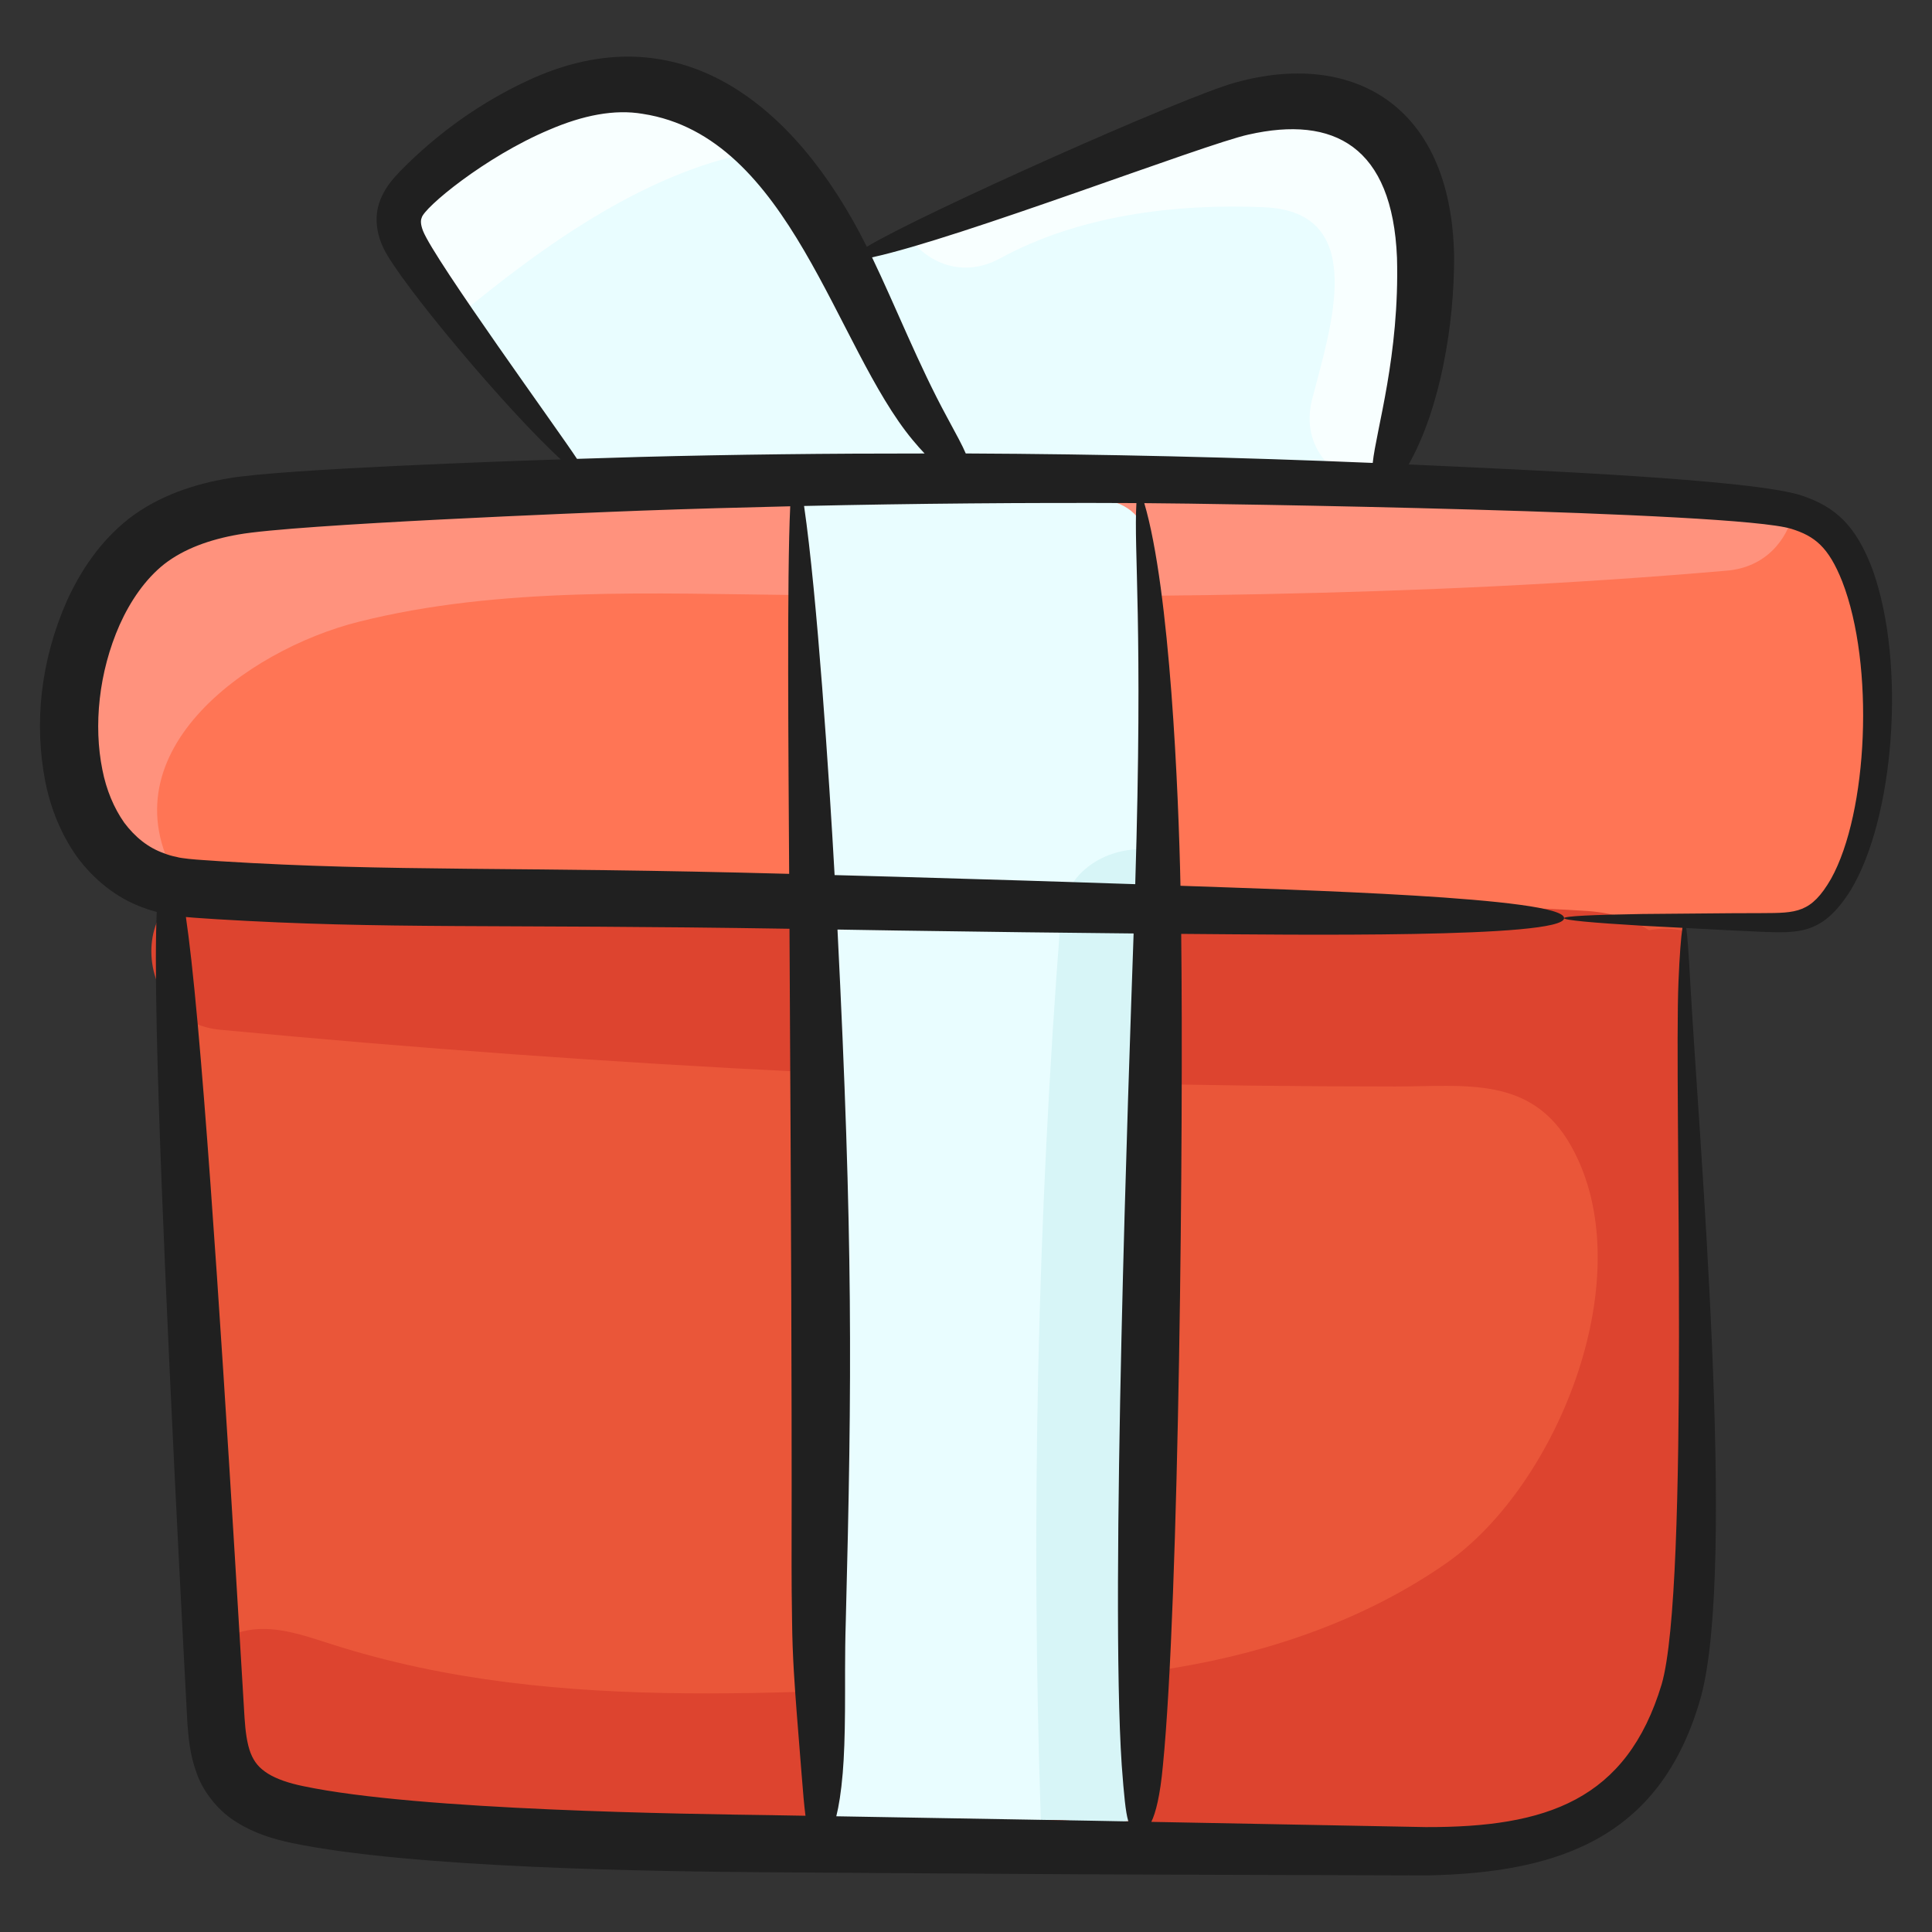 <svg id="Layer_1" enable-background="new 0 0 135 135" height="512" viewBox="0 0 135 135" width="512" xmlns="http://www.w3.org/2000/svg"><rect x="0" y="0" width="135" height="135" fill="#333333" stroke="none"/><g><g><g><path d="m115.458 122.732c-4.87 7.6-13.8 6.62-21.78 6.55-4.03-.03-8.06-.08-12.09-.12-8.02-.09-16.04-.19-24.07-.29-.87-.01-1.75-.02-2.62-.03-6.13-.07-12.28-.14-18.41-.46-1.4-.08-2.8-.16-4.2-.27-3.32-.25-6.63-.58-9.93-1.05-2.31-.33-4.86-.88-6.18-2.8-.91-1.32-1.03-3.01-1.12-4.61-.16-2.89-.32-5.77-.48-8.66-.75-13.46-1.5-26.91-2.25-40.37-.14-2.53-.28-5.07-.43-7.6-.04-.8-.09-1.59-.13-2.39l44.26 1.56 24.64.87 9.11.32 23.89.84 4.03.14c0 .23-.01.46 0 .69-.09 11.76.76 17.26.63 29.27-.08 8.36 1.97 20.88-2.87 28.41z" fill="#ea5639"/></g><g><path d="m126.668 63.952c-.9.54-2.02.54-3.07.52-4.77-.11-9.54-.21-14.31-.32-19.75-.43-39.5-.85-59.25-1.28-12.21-.27-24.61.09-36.79-.8-.17-.01-.34-.03-.51-.05-8.21-1.03-9.5-11.68-6.31-18.99.91-2.12 2.21-3.95 3.81-5.2 2.26-1.76 5.1-2.41 7.99-2.71 1-.11 2.01-.18 3-.24 33.2-2.02 66.53-1.95 99.72.21 1.47.1 3 .21 4.39.64.64.19 1.26.45 1.84.8 5.69 3.48 5.17 24.02-.51 27.42z" fill="#ff7555"/></g><g><path d="m67.398 33.032-27.03.16c-2.55-2.79-5.81-7.11-8.54-10.95-1.07-1.51-2.06-2.95-2.89-4.19-.62-.93-1.26-2.01-1.02-3.11.16-.77.73-1.38 1.3-1.93 2.4-2.3 5.19-4.2 8.21-5.58 1.81-.82 3.74-1.46 5.73-1.56 3.95-.19 7.47 1.78 10.32 4.63 1.76 1.74 3.26 3.83 4.45 5.95.96 1.71 1.81 3.49 2.65 5.27 1.91 4.03 3.8 8.07 6.82 11.31z" fill="#e9fdff"/></g><g><path d="m99.618 18.572c0 3.48-.47 6.96-1.38 10.31-.32 1.18-.74 4.01-1.69 4.83-.17.15-.36.25-.56.33-.93.36-2.14.09-3.13.06-7.26-.19-14.53-.39-21.79-.59-1.23-.03-2.52-.08-3.67-.48-.37-.13-.73-.29-1.07-.51-1.39-.88-2.19-2.44-2.88-3.94-1.01-2.2-2.1-4.51-2.86-6.85l-.01-.01c-.16-.48-.3-.95-.43-1.43-.22-.83-.18-1.44.04-1.91.49-1.02 1.83-1.38 3.27-1.88.3-.1.61-.21.91-.33 5.76-2.27 11.51-4.54 17.27-6.82 2.42-.95 4.88-1.92 7.47-2.18 2.59-.27 5.37.25 7.33 1.97 2.57 2.26 3.18 6.01 3.18 9.43z" fill="#e9fdff"/></g><g><path d="m125.338 35.732c-.46 2.05-2.01 3.91-4.65 4.14-21.62 1.88-43.14 1.93-64.82 1.71-10.09-.1-20.96-.62-30.82 1.87-7.81 1.96-18.09 9.33-12.45 18.33.05.08.1.16.14.24-8.21-1.03-9.5-11.68-6.31-18.99.87-1.02 1.83-1.97 2.88-2.84 2.71-2.25 5.73-3.88 8.92-5.07 1-.11 2.01-.18 3-.24 33.2-2.02 66.53-1.95 99.72.21 1.47.1 3.0.21 4.39.64z" fill="#ff927d"/></g><g><path d="m115.458 122.732c-4.87 7.6-13.8 6.62-21.78 6.55-4.03-.03-8.06-.08-12.09-.12-8.02-.09-16.04-.19-24.07-.29-.87-.01-1.75-.02-2.62-.03-10.947-.126-21.662-.227-32.54-1.78-3.799-.542-6.497-2.054-7.777-5.814-.921-2.706-1.058-6.338 2.322-7.238 2.062-.548 4.213.223 6.244.874 16.123 5.172 33.335 3.101 49.91 2.678 3.281-.084 6.017-.514 9.213-1.05 6.642-1.115 13.236-3.409 18.788-7.28 7.85-5.474 13.755-20.261 8.711-29.179-2.776-4.907-7.37-4.134-12.272-4.134-27.43.003-54.833-1.369-82.138-3.967-1.26-.12-2.27-.61-3.03-1.33-2.18-1.99-2.33-5.74-.43-7.6.8-.77 1.95-1.22 3.46-1.07 21.01 2.04 42.08 3.28 63.17 3.75.76-1.35 2.14-2.33 4.17-2.31 2.35.02 4.71.01 7.08-.01 7.03-.06 14.11-.18 21.08.27 1.06.07 1.99.26 2.81.57.57.21 1.09.47 1.56.78.82-.16 1.67-.14 2.47.05-.09 11.76.76 17.26.63 29.27-.08 8.36 1.97 20.88-2.87 28.41z" fill="#dd442f"/></g><g><path d="m53.478 10.502c-7.83 1.14-15.42 6.54-21.65 11.74-1.07-1.51-2.06-2.95-2.89-4.19-.62-.93-1.26-2.01-1.02-3.11.16-.77.73-1.38 1.3-1.93 2.4-2.3 5.19-4.2 8.21-5.58 1.81-.82 3.74-1.46 5.73-1.56 3.95-.19 7.47 1.78 10.32 4.63z" fill="#f8ffff"/></g><g><path d="m99.618 18.572c0 3.48-.47 6.96-1.38 10.31-.32 1.18-.74 4.01-1.69 4.83-.17.15-.36.25-.56.33-2.69-.41-5.17-2.74-4.3-6.15 1.27-4.94 4.03-13.09-3.34-13.41-6.21-.27-12.94.56-18.44 3.56-2.62 1.43-5.11.35-6.45-1.54.3-.1.61-.21.91-.33 5.76-2.27 11.51-4.54 17.27-6.82 2.42-.95 4.88-1.92 7.47-2.18 2.59-.27 5.37.25 7.33 1.97 2.57 2.26 3.18 6.01 3.18 9.43z" fill="#f8ffff"/></g><g><path d="m80.778 59.449c-.03 1.111-.07 2.223-.11 3.334-.69 18.727-2.24 37.464-.94 56.23.13 1.852.68 5.196-.35 7-.06.097-.12.195-.19.292-1.04 1.375-3 .868-4.56.838-.27-.01-.95 0-1.9.029-4.53.068-15.08.293-15.21-.234-.02-.078-.02-.156-.03-.234-.14-1.901-.25-3.802-.34-5.693-.87-5.02-1.02-9.983-.52-15.032-.51-.702-.82-1.599-.82-2.691.08-13.785.15-27.569.22-41.354.03-5.781.06-11.552.09-17.333.02-2.7-.16-5.411-.26-8.101-.02-.351-.02-.721.15-1.033.27-.458.88-.614 1.42-.712 4.74-.809 9.56-.214 14.32-.01 3.95.166 8.28-.994 8.67 4.172.52 6.834.55 13.687.36 20.531z" fill="#e9fdff"/></g><g><path d="m80.668 62.783c-.69 18.727-2.24 37.464-.94 56.23.087 1.39.299 2.769.259 4.166-.021.737-.09 1.471-.332 2.17-.145.417-.251 1.462-.468 1.748-.086.114-.243.141-.385.159-2.025.243-4.041-.145-6.074-.082-.7-21.018-.24-42.036 1.39-63.005.28-3.646 3.86-5.274 6.66-4.718-.03 1.111-.07 2.223-.11 3.334z" fill="#d7f5f7"/></g></g><path d="m5.383 59.872c1.155 1.583 2.803 2.913 4.646 3.557.306.119.615.212.925.294-.076 1.652-.088 4.185-.005 8.085.264 12.439 1.476 36.034 2.139 48.476.073 1.07.168 2.303.664 3.646.48 1.357 1.583 2.689 2.833 3.429 1.247.774 2.543 1.15 3.771 1.413 8.363 1.757 25.222 2.003 33.736 2.056 26.36.175 16.967.132 45.552.217 9.612-.162 16.534-2.839 19.231-12.549 2.452-9.292-.18-39.156-.769-49.904-.103-1.836-.186-3.104-.275-3.745 4.146.216 2.753.146 5.28.264 2.673.103 4.292.134 6.199-2.894 3.05-5.02 3.899-15.803 1.546-22.394-1.168-3.137-2.628-4.406-4.928-5.186-3.368-1.14-18.918-1.789-27.497-2.182 2.237-3.955 3.194-9.837 3.176-14.536-.184-10.781-7.271-14.381-15.272-12.155-3.615.985-21.975 9.188-25.765 11.479-5.021-10.062-13.191-16.515-23.7-11.609-3.209 1.494-6.22 3.592-8.894 6.314-.518.548-1.194 1.256-1.524 2.385-.326 1.155-.014 2.277.356 3.03 1.171 2.406 8.531 11.21 12.376 14.737-3.886.126-19.36.665-23.206 1.319-2.379.398-4.878 1.215-6.949 2.804-2.064 1.62-3.41 3.694-4.359 5.77-1.845 4.191-2.294 8.566-1.505 12.614.365 1.843 1.08 3.663 2.218 5.267zm48.758 66.967c-6.014-.084-24.87-.322-32.957-2.032-.977-.2-1.841-.487-2.457-.872-.624-.394-.964-.808-1.215-1.44-.249-.644-.363-1.509-.425-2.472-.762-12.766-2.115-35.663-3.264-48.376-.32-3.535-.591-5.935-.833-7.57.777.073 1.43.1 2.15.154 11.847.717 19.418.335 40.026.667.266 45.985.078 41.706.18 48.368.028 2.562.196 4.662.324 6.396.137 1.72.247 3.107.336 4.229.105 1.353.188 2.305.278 2.986-.713-.012-1.442-.025-2.144-.037zm24.239-3.52c.163 2.192.274 3.289.448 3.895.007.024.016.036.023.059-.879-.017-1.763-.034-2.637-.05-6.123-.106-12.089-.21-17.777-.309.174-.697.335-1.663.449-3.015.097-1.161.147-2.597.159-4.352.017-1.757-.021-3.824.054-6.239.442-16.976.503-26.8-.579-48.355 1.408.023 2.79.045 4.121.067 6.352.095 11.83.162 16.571.207-.348 10.093-1.641 46.018-.832 58.094zm.946-61.537c-4.747-.162-10.235-.333-16.603-.515-1.419-.039-2.897-.079-4.404-.12-.381-6.836-1.225-19.585-2.134-25.792 7.71-.172 15.498-.239 23.223-.201-.195 3.294.473 8.573-.082 26.629zm45.842-24.831c1.624.508 2.593 1.248 3.558 3.677 2.283 5.876 1.794 16.161-.781 20.78-1.387 2.408-2.429 2.384-4.806 2.396-2.554.007-.498-.007-8.366.061-3.526.056-5.478.151-5.481.292s1.943.32 5.463.529c.845.044 1.785.093 2.806.146-.099.636-.2 1.91-.276 3.767-.314 7.379.801 42.321-1.178 49.102-2.45 8.1-8.056 9.995-16.486 9.968-6.404-.122-12.842-.245-19.172-.365.302-.614.616-1.805.811-3.948 1.145-11.58 1.436-44.802 1.277-58.101 7.703.058 26.724.322 26.755-1.097.032-1.468-18.962-1.982-26.806-2.264-.131-6.437-.718-20.62-2.529-26.737 4.674.026 41.287.568 45.211 1.795zm-37.932-27.546c5.982-1.359 10.062.833 10.38 8.6.188 6.819-1.459 12.044-1.696 14.342-9.281-.391-18.858-.618-28.437-.661-.223-.534-.645-1.309-1.311-2.539-1.982-3.647-3.591-7.743-5.237-11.165 6.144-1.33 23.196-7.896 26.301-8.578zm-57.677 6.727c-.178-.455-.17-.741-.096-.906.127-.689 4.427-4.275 8.93-6.165 2.335-1.004 4.542-1.445 6.518-1.106 10.335 1.583 13.445 16.291 18.872 22.802.297.359.571.665.825.931-6.672-.005-13.327.069-19.851.24-1.492.04-2.961.089-4.439.135-1.209-1.861-9.953-13.885-10.76-15.932zm-21.196 27.522c.739-1.649 1.789-3.192 3.126-4.247 1.359-1.052 3.151-1.709 5.179-2.06 3.984-.712 24.198-1.518 28.206-1.668 3.415-.125 6.873-.22 10.344-.302-.235 4.853-.121 17.61-.074 25.684-19.296-.527-27.673-.13-39.75-.882-.721-.055-1.546-.092-2.199-.164-.3-.043-.611-.06-.894-.146-.296-.055-.578-.142-.849-.25-1.108-.387-2.026-1.14-2.772-2.135-.719-1.022-1.253-2.293-1.527-3.701-.621-3.068-.263-6.805 1.21-10.13z" fill="#202020"/></g></svg>